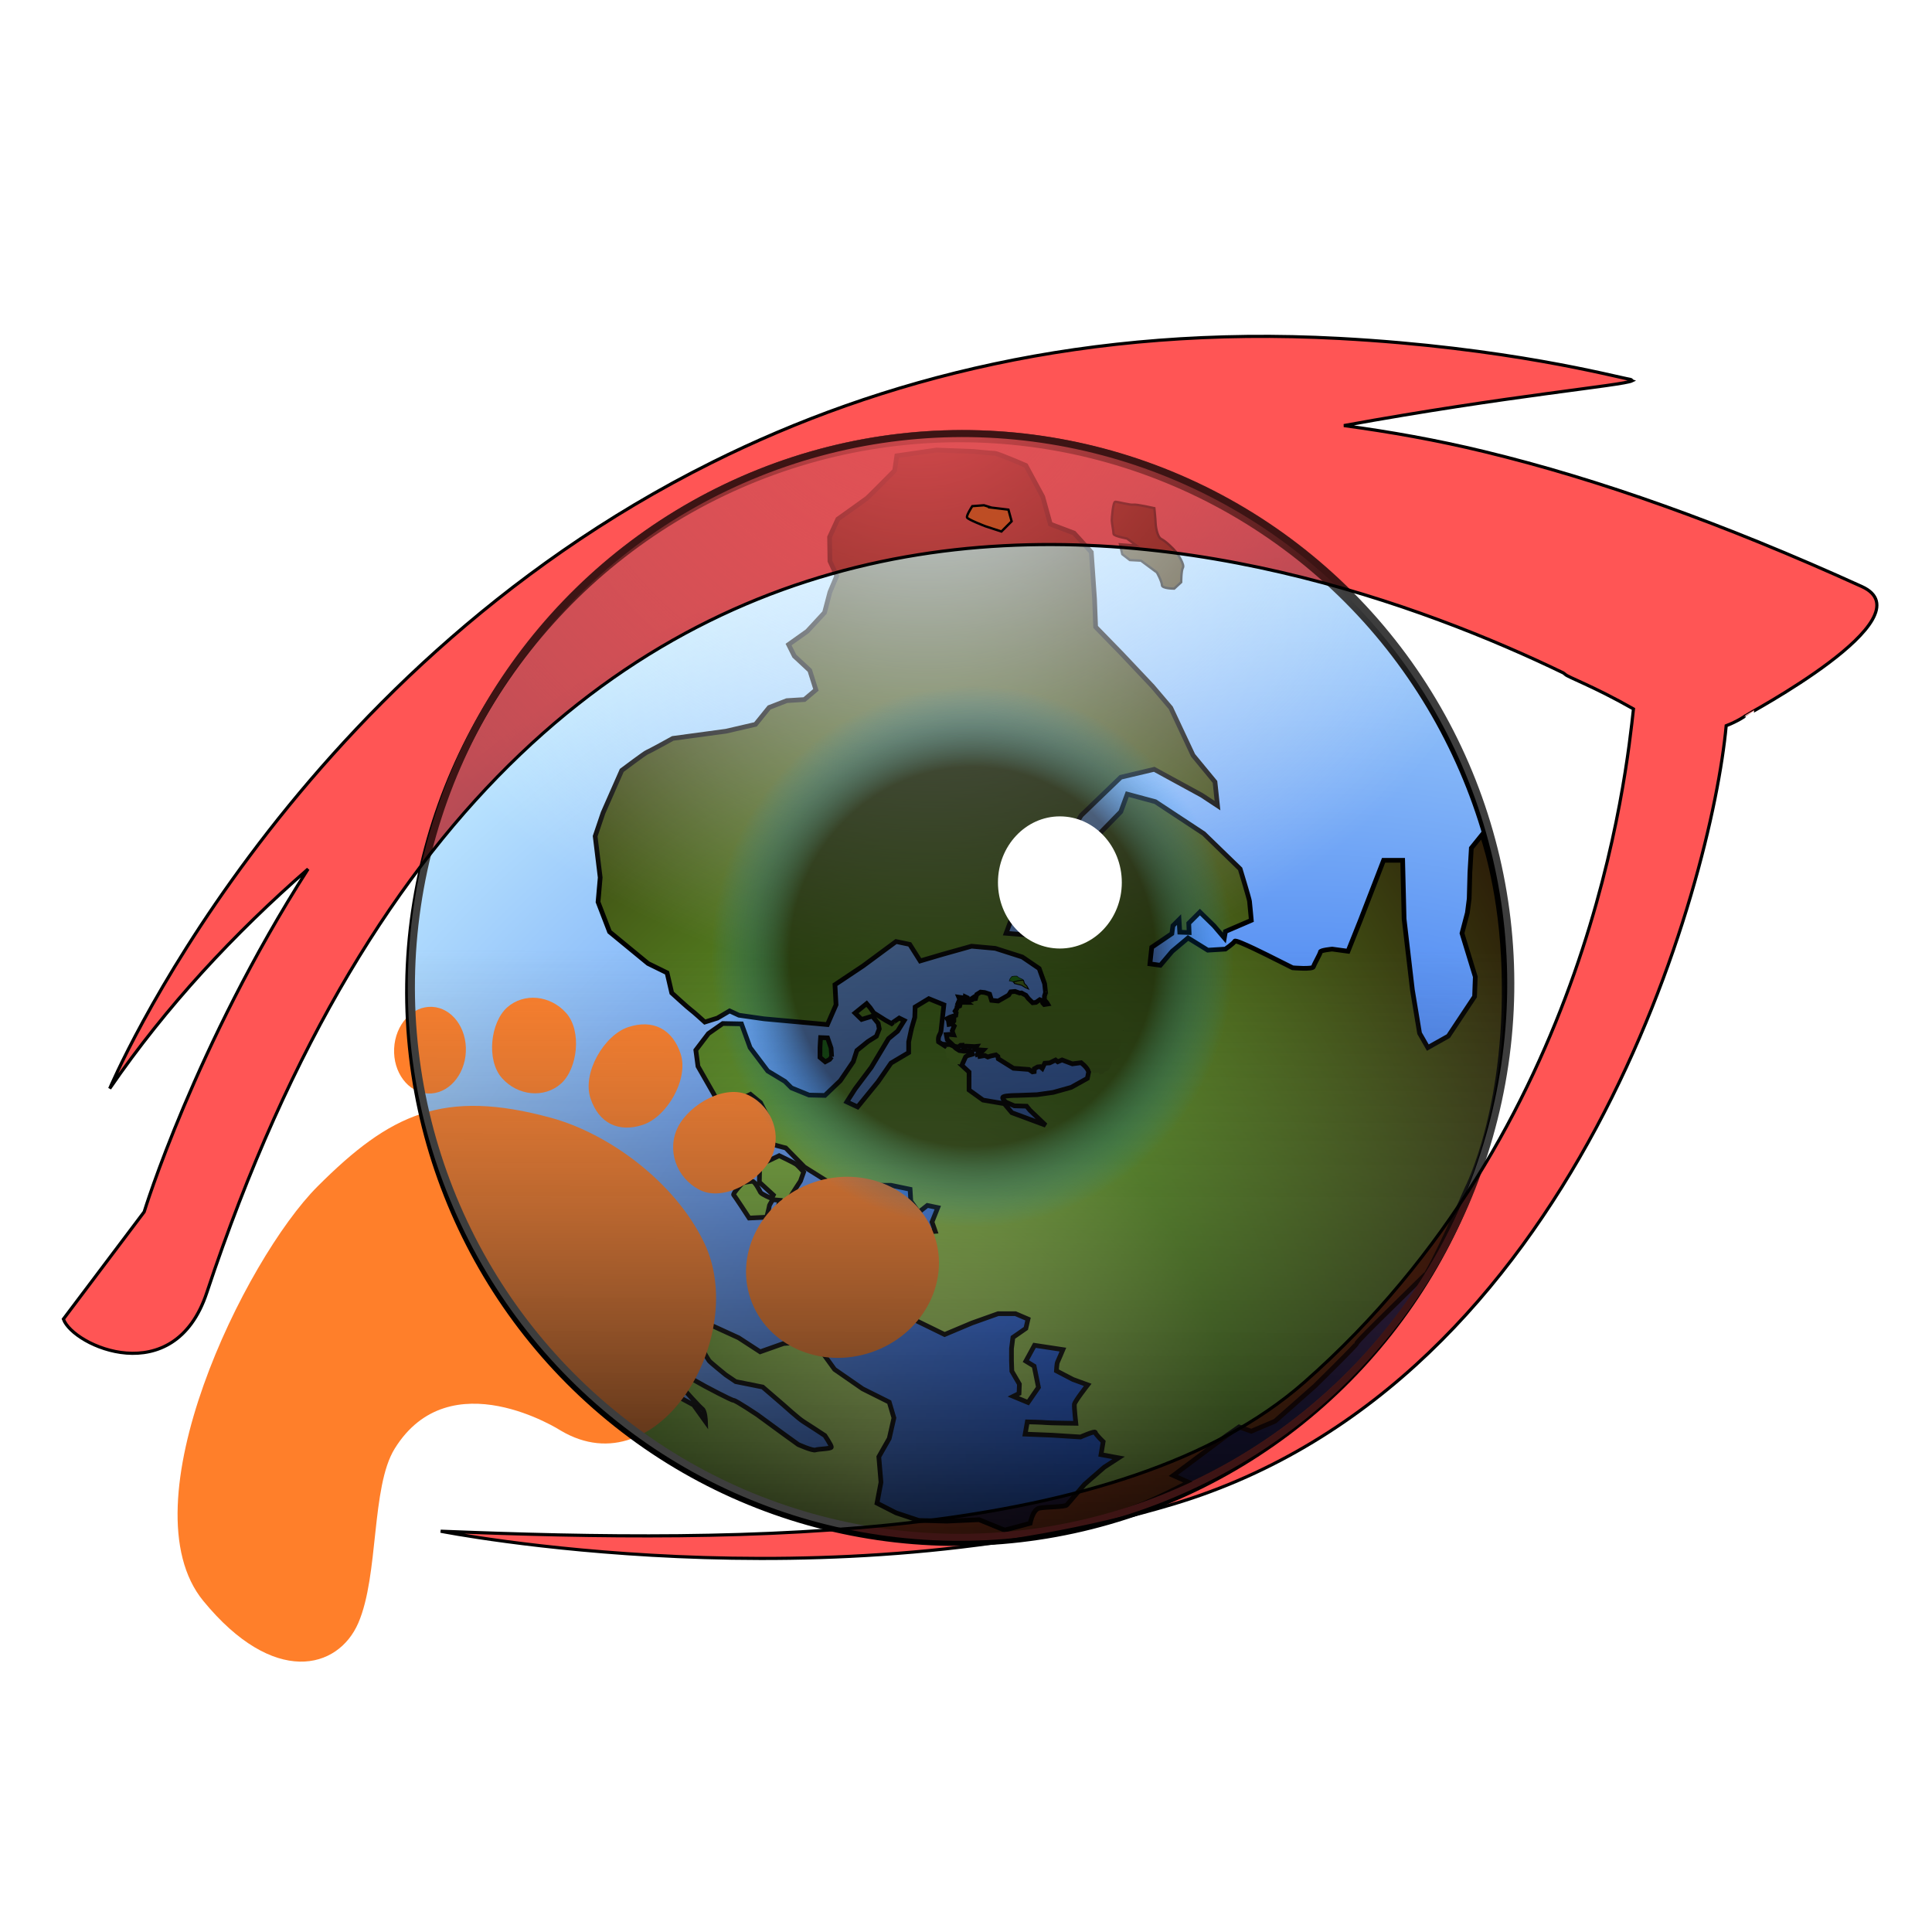 <?xml version="1.0" encoding="UTF-8" standalone="no"?>
<svg
   xmlns:dc="http://purl.org/dc/elements/1.1/"
   xmlns:cc="http://creativecommons.org/ns#"
   xmlns:rdf="http://www.w3.org/1999/02/22-rdf-syntax-ns#"
   xmlns:svg="http://www.w3.org/2000/svg"
   xmlns="http://www.w3.org/2000/svg"
   version="1.1"
   id="svg2"
   viewBox="0 0 256 256"
   height="256"
   width="256">
  <defs
     id="defs4">
    <filter
       style="color-interpolation-filters:sRGB"
       id="filter6611"
       height="1.311"
       width="1.366"
       y="-0.156"
       x="-0.183">
      <feGaussianBlur
         id="feGaussianBlur6613"
         stdDeviation="3.603" />
    </filter>
    <radialGradient
       id="radialGradient3150"
       gradientUnits="userSpaceOnUse"
       cy="117"
       cx="612.52"
       gradientTransform="matrix(-0.678,-1.641,1.962,-0.819,828.32,1315.7)"
       r="117.98">
      <stop
         id="stop3781"
         style="stop-color:#0046e8"
         offset="0" />
      <stop
         id="stop3783"
         style="stop-color:#bee7ff"
         offset="1" />
    </radialGradient>
    <linearGradient
       id="linearGradient3154"
       y2="118.83"
       gradientUnits="userSpaceOnUse"
       x2="567.47"
       y1="247"
       x1="586.13">
      <stop
         id="stop20975"
         style="stop-color:#000000;stop-opacity:.804"
         offset="0" />
      <stop
         id="stop20973"
         style="stop-color:#646464;stop-opacity:0"
         offset="1" />
    </linearGradient>
    <radialGradient
       id="radialGradient3156"
       gradientUnits="userSpaceOnUse"
       cy="47.956"
       cx="654.58"
       gradientTransform="matrix(-0.435,1.063,-1.104,-0.466,876.34,-680.65)"
       r="117.98">
      <stop
         id="stop13197"
         style="stop-color:#e2f2ff"
         offset="0" />
      <stop
         id="stop13199"
         style="stop-color:#ffffff;stop-opacity:0"
         offset="1" />
    </radialGradient>
    <radialGradient
       id="radialGradient3158"
       gradientUnits="userSpaceOnUse"
       cy="352"
       cx="348"
       r="322.95">
      <stop
         id="stop7984"
         style="stop-color:black"
         offset="0" />
      <stop
         id="stop7990"
         style="stop-color:black"
         offset="0.7" />
      <stop
         id="stop7986"
         style="stop-color:#0093ff;stop-opacity:0"
         offset="1" />
    </radialGradient>
    <radialGradient
       id="radialGradient3195"
       gradientUnits="userSpaceOnUse"
       cy="65.548"
       cx="551.77"
       gradientTransform="matrix(-0.09,-3.526,-2.501,0.064,677.268,2520.09)"
       r="104.76">
      <stop
         id="stop13174"
         style="stop-color:#d7fd7f"
         offset="0" />
      <stop
         id="stop13178"
         style="stop-color:#5c9524"
         offset=".417" />
      <stop
         id="stop13176"
         style="stop-color:#281306"
         offset="1" />
    </radialGradient>
    <filter
       id="filter5128"
       style="color-interpolation-filters:sRGB">
      <feGaussianBlur
         id="feGaussianBlur5130"
         result="result10"
         stdDeviation="3" />
      <feBlend
         id="feBlend5132"
         in="result10"
         mode="multiply"
         result="result5"
         in2="SourceGraphic" />
      <feComposite
         id="feComposite5134"
         operator="over"
         result="fbSourceGraphic"
         in="result5"
         in2="SourceGraphic" />
      <feGaussianBlur
         id="feGaussianBlur5136"
         stdDeviation="5"
         result="result9" />
      <feSpecularLighting
         id="feSpecularLighting5138"
         specularExponent="45"
         specularConstant="2.2"
         surfaceScale="1"
         lighting-color="#ffffff"
         result="result1"
         in="result9">
        <fePointLight
           id="fePointLight5140"
           z="20000"
           y="-10000"
           x="-5000" />
      </feSpecularLighting>
      <feComposite
         id="feComposite5142"
         operator="in"
         result="result2"
         in="result1"
         in2="fbSourceGraphic" />
      <feComposite
         k4="0"
         k1="0"
         id="feComposite5144"
         in2="fbSourceGraphic"
         k3="0.8"
         k2="2"
         operator="arithmetic"
         result="result4"
         in="result2" />
      <feBlend
         id="feBlend5146"
         mode="multiply"
         in2="result4"
         in="result4" />
    </filter>
  </defs>
  <g
     transform="translate(0,-796.362)"
     id="layer1">
    <g
       id="layer1-4"
       transform="translate(-121.385,84.831)">
      <g
         transform="matrix(0.394,0,0,0.394,60.254,683.254)"
         id="g5406">
        <ellipse
           transform="matrix(1.55,0.226,-0.226,1.531,-374.53,78.059)"
           style="fill:url(#radialGradient3150);stroke:#7d7d7d;stroke-width:0.1"
           id="path7332"
           cx="568.752"
           cy="127.613"
           rx="117.921"
           ry="119.907" />
        <path
           id="path5334"
           style="fill:url(#radialGradient3195);fill-rule:evenodd;stroke:#000000;stroke-width:1.58"
           d="m 331.748,519.24 5.301,-0.227 4.111,-2.056 2.055,-0.846 1.209,-3.748 0.967,-2.781 2.539,3.627 4.353,3.869 0,4.111 c 0,0 3.144,0.484 3.265,-0.121 0.121,-0.605 1.693,-4.958 2.297,-5.683 0.605,-0.726 3.265,-2.902 3.265,-2.902 l 3.627,2.539 1.33,4.111 -3.869,2.902 -1.693,2.176 4.957,-3.023 4.232,-3.265 c 0,0 0.846,1.572 0.484,2.056 -0.363,0.484 -2.539,3.265 -2.539,3.265 l 1.693,2.297 3.748,1.451 5.441,5.079 0.605,5.562 5.078,4.353 4.232,2.297 3.99,5.562 c 0,0 -0.121,-3.507 -1.088,-4.232 -0.967,-0.726 -5.925,-6.288 -5.925,-6.288 l -0.242,-5.32 7.134,3.99 c 0,0 8.826,4.716 9.552,4.716 0.725,0 7.98,4.837 7.98,4.837 l 8.585,6.288 5.199,3.748 c 0,0 4.836,2.176 5.804,1.814 0.967,-0.363 5.32,-0.363 5.32,-0.967 0,-0.605 -2.176,-3.869 -2.176,-3.869 0,0 -5.683,-3.748 -7.255,-4.716 -1.572,-0.967 -6.65,-5.562 -6.65,-5.562 l -7.013,-6.046 -9.068,-1.814 -3.385,-2.297 c 0,0 -5.078,-4.111 -5.562,-4.716 -0.484,-0.605 -3.265,-5.562 -3.265,-5.562 0,0 -2.781,-3.023 -3.023,-3.627 -0.242,-0.605 0.605,-4.232 0.605,-4.232 l 5.562,1.088 10.036,4.595 7.255,4.716 7.859,-2.781 6.408,-0.484 3.748,-0.484 7.013,9.673 9.431,6.53 8.947,4.474 1.572,5.32 -1.572,6.892 -3.506,6.167 0.725,8.585 -1.33,7.013 6.408,3.265 7.617,2.539 9.431,0.242 10.882,-0.484 8.585,3.507 8.585,-2.297 c 0,0 0.846,-4.595 3.023,-5.079 2.176,-0.484 8.706,-0.363 9.31,-1.088 0.605,-0.726 5.925,-6.892 5.925,-6.892 l 6.65,-5.804 4.836,-3.144 -5.925,-1.088 0.725,-4.353 c 0,0 -2.66,-2.539 -2.66,-3.144 0,-0.605 -4.957,1.572 -4.957,1.572 l -9.552,-0.605 -9.068,-0.363 0.725,-4.111 c 0,0 5.32,0.121 6.167,0.242 0.846,0.121 10.157,0.242 10.157,0.242 0,0 -0.605,-5.441 -0.484,-6.409 0.121,-0.967 4.474,-6.53 4.474,-6.53 l -4.957,-1.814 -5.562,-2.902 c 0,0 0.121,-2.418 0.363,-2.902 0.242,-0.484 1.814,-4.232 1.814,-4.232 l -9.552,-1.451 -2.902,5.32 2.781,1.693 1.451,7.134 -3.506,5.079 -4.957,-2.056 1.935,-0.967 0.121,-3.144 -2.539,-4.353 -0.121,-3.507 0,-4.111 0.484,-3.748 4.353,-3.023 0.725,-3.144 -4.232,-1.814 -5.804,0 -8.826,3.144 -9.189,3.869 -10.157,-4.958 -2.297,-4.353 -6.167,-7.255 -7.013,-6.167 -5.32,-3.869 -1.814,-3.144 0.725,-3.748 -1.33,-3.99 2.539,-0.726 3.506,3.627 2.418,1.693 -0.363,-4.958 1.572,-6.65 3.627,-0.605 3.869,3.144 -1.693,4.958 3.99,1.935 -0.725,4.111 -0.121,3.99 4.353,3.507 4.836,5.32 1.935,-1.451 -4.353,-5.32 -1.572,-4.111 c 0,0 2.176,-4.958 2.66,-5.199 0.484,-0.242 3.748,-0.484 3.748,-0.484 l -1.088,-3.144 1.935,-4.837 -3.506,-0.726 -2.902,2.297 -2.66,-3.748 -0.242,-3.99 -6.408,-1.33 -10.64,0 c 0,0 -2.055,4.958 -2.902,4.111 -0.846,-0.846 -7.497,-5.199 -7.497,-5.199 l -8.101,-5.079 -6.287,-6.409 c 0,0 -5.804,-1.33 -5.804,-2.056 0,-0.726 -0.363,-8.585 -0.363,-8.585 l -2.297,-4.595 -3.385,-2.781 -5.199,2.539 -5.441,0.726 -1.693,-3.386 -5.32,-9.311 -0.725,-5.441 4.232,-5.562 4.836,-3.386 6.287,0.121 2.902,7.981 5.925,7.86 5.804,3.507 2.176,2.176 5.925,2.418 5.32,0.121 5.199,-4.958 4.353,-6.409 1.209,-3.748 3.748,-3.023 2.815,-1.766 0.966,-2.466 -0.359,-1.846 -1.957,-2.451 -3.624,1.111 -2.209,-2.147 3.899,-3.16 1.163,1.347 1.206,1.742 4.006,2.516 2.049,1.134 c 0.845,-0.629 -1.699,1.002 2.536,-1.886 l 1.69,0.833 -2.232,3.569 -3.055,2.503 -5.804,9.673 -5.441,7.255 -2.781,4.353 3.627,1.693 6.892,-8.464 4.353,-6.288 5.925,-3.507 0,-3.627 0.967,-4.474 1.088,-3.748 0.121,-3.507 4.595,-2.781 5.078,2.056 -0.998,8.948 c -0.272,1.169 -1.087,1.523 -0.816,3.507 l 5.683,3.627 1.451,3.627 3.144,2.902 0,6.046 4.715,3.386 7.134,1.209 2.539,3.023 8.464,3.144 2.902,1.088 -5.32,-5.079 -1.088,-1.33 -4.111,-0.121 -2.781,-1.209 c 0,0 -1.693,-1.33 -0.967,-1.814 0.725,-0.484 4.716,-0.484 4.716,-0.484 l 6.65,-0.242 5.47,-0.781 6.023,-1.69 5.448,-3.03 0.611,-3.17 2.64,-4.026 7.699,-8.824 c 0,0 -9.755,-4.961 -10.118,-5.566 -0.363,-0.605 -14.679,-5.258 -14.679,-5.258 l -0.536,-4.974 -1.833,-5.124 -5.683,-3.869 -9.068,-2.902 -7.98,-0.725 -9.915,2.781 -7.376,2.176 -3.506,-5.562 -4.595,-0.967 -11.124,8.222 -9.431,6.288 0.363,6.771 -2.902,6.651 -21.28,-1.935 -8.464,-1.209 -3.144,-1.451 -4.111,2.418 -4.232,1.33 c 0,0 -3.99,-3.627 -4.715,-4.111 -0.725,-0.484 -6.408,-5.683 -6.408,-5.683 l -1.572,-6.771 -6.408,-3.144 -12.938,-10.641 -3.869,-10.036 0.725,-8.222 -1.693,-13.905 2.66,-7.86 6.287,-14.268 c 0,0 7.859,-5.925 8.585,-6.167 0.725,-0.242 8.585,-4.595 8.585,-4.595 l 17.895,-2.418 9.915,-2.297 4.595,-5.683 5.925,-2.297 5.925,-0.363 3.869,-3.265 -2.055,-6.529 -5.199,-4.837 -1.935,-3.869 6.287,-4.474 5.804,-6.288 1.814,-6.892 2.297,-5.441 -2.297,-4.958 -0.121,-8.101 2.781,-6.046 c 0,0 9.189,-6.529 9.794,-7.013 0.605,-0.484 9.31,-9.311 9.31,-9.311 l 0.725,-4.958 13.3,-1.935 12.575,0.484 c 0,0 5.925,0.605 7.013,0.605 1.088,0 10.519,4.111 10.519,4.111 l 5.683,10.52 2.539,9.19 7.98,3.023 5.804,6.409 1.088,15.719 0.363,9.432 8.826,9.069 10.277,10.883 6.167,7.255 7.497,15.961 7.376,8.948 0.846,7.981 -5.32,-3.507 -15.96,-8.706 -11.245,2.66 -13.3,12.817 -7.98,12.696 -10.519,13.906 -5.199,8.827 -1.572,4.232 6.167,0.484 4.353,-6.288 c 0,0 5.562,-6.167 5.562,-6.651 0,-0.484 6.046,-8.827 6.287,-9.553 0.242,-0.726 6.65,-9.069 6.65,-9.069 l 9.552,-9.794 2.176,-5.925 9.431,2.539 16.323,10.762 12.212,11.85 c 0,0 3.023,9.915 3.144,10.883 0.121,0.967 0.605,6.409 0.605,6.409 l -8.706,3.748 -0.363,2.176 -3.506,-4.111 -4.715,-4.595 -3.748,3.748 0.121,3.144 -3.144,-0.121 -0.242,-4.232 -2.055,2.056 -0.363,2.66 -6.771,4.595 -0.605,5.562 3.506,0.484 3.99,-4.716 5.32,-4.474 6.65,4.111 5.925,-0.363 c 0,0 2.781,-1.935 3.144,-2.66 0.363,-0.725 12.938,5.683 12.938,5.683 l 6.529,3.265 c 0,0 6.771,0.605 7.013,-0.363 0.242,-0.967 2.297,-4.353 2.297,-4.958 0,-0.605 3.99,-0.967 3.99,-0.967 l 5.32,0.725 4.111,-10.278 7.859,-20.314 6.408,0 0.484,19.71 2.781,23.821 2.418,14.631 2.781,4.837 6.892,-3.869 8.826,-13.301 0.242,-6.65 -4.474,-14.631 1.814,-6.892 0.605,-4.716 0.242,-8.827 0.484,-8.222 3.606,-4.474 c 0,0 5.925,16.213 7.176,41.323 2.456,49.267 -12.234,77.581 -12.234,77.581 -10.538,24.256 -14.574,30.472 -13.901,28.867 l -15.722,15.468 c 0,0 -7.497,7.376 -7.497,7.86 0,0.484 -14.026,14.268 -14.026,14.268 l -13.421,11.85 -7.98,3.386 -4.111,-1.451 -4.353,3.023 -5.103,3.834 -12.671,9.467 5.181,2.312 c 0,0 -12.235,6.312 -18.159,8.368 -5.925,2.056 -13.427,5.254 -28.262,8.027 -14.341,2.681 -27.806,2.694 -35.57,2.833 l -14.045,-0.78 c 0,0 -12.817,-1.626 -18.398,-2.769 0,0 -2.451,-0.404 -14.502,-3.543 -12.254,-3.719 -20.06,-6.961 -20.06,-6.961 -13.824,-6.449 -16.639,-7.923 -21.009,-10.498 -7.617,-4.488 -14.75,-9.444 -14.75,-9.444 0,0 -5.364,-3.737 -12.237,-9.506 -2.908,-2.441 -8.99,-7.851 -8.99,-7.851 l -10.074,-10.681 -6.429,-7.531 -0.678,-0.721 z" />
        <path
           style="fill:#54801f;fill-rule:evenodd"
           d="m 483.313,426.887 2.449,-0.396 0.987,0.483 0.913,-0.308 1.807,-0.399 0.674,0.534 0.126,0.783 5.112,3.19 5.197,0.392 1.202,0.823 0.573,-0.093 0.057,-0.973 1.079,-0.603 0.894,-0.091 0.683,0.586 0.842,-1.743 1.641,-0.105 1.984,-0.963 0.735,0.577 1.453,-0.61 3.473,1.313 2.692,-0.221 3.734,2.931 0.772,0.143 0.622,0.542 1.616,-0.261 0.378,0.689 1.042,-0.168 0.82,-0.882 0.886,-0.143 0.945,-1.438 0.6,-1.918 2.732,-1.298 -0.029,-1.173 -0.212,-0.983 -0.441,-0.411 0.52,-1.423 1.076,-4.94 1.367,-0.81 0.657,-1.231 -0.203,-0.931 -1.345,-0.051 -0.646,0.64 0.132,-2 -20.642,-7.667 -3.046,0.096 -0.601,0.356 -0.678,0.11 -0.264,-0.975 -0.804,-0.673 -0.61,0.527 -0.464,0.771 -0.007,1.286 0.785,0.891 0.293,0.488 -1.147,0.185 -0.518,-0.559 -0.17,-0.722 -0.805,-0.352 -1.298,0.906 -1.103,0.125 -1.459,-1.424 -0.819,-1.099 -0.874,-0.448 -0.588,-0.333 -0.634,0.049 -1.533,-0.555 -1.476,0.131 -0.683,1.074 -0.879,0.517 -2.646,1.499 -2.229,-0.229 -0.657,-2.089 -1.637,-0.539 -1.414,-0.146 -1.263,0.793 -0.415,1.406 -0.313,0.051 -0.345,-0.48 -0.531,0.354 -0.133,0.503 -0.782,0.126 -0.493,-0.402 -0.119,-0.409 -0.753,-0.36 -0.091,0.764 -0.874,-0.448 -1.205,-0.18 0.257,0.601 0.926,0.439 0.876,0.126 0.735,0.577 -1.606,-0.008 -1.214,-0.232 -0.272,0.633 0.709,0.421 -0.098,0.391 -0.904,0.36 -0.072,0.547 -0.56,0.84 0.353,0.532 -0.126,0.877 -1.121,0.342 -0.913,0.308 -0.888,0.465 0.405,0.524 0.227,1.409 0.365,-0.059 0.499,-0.884 0.081,-0.495 0.694,-0.005 -10e-4,0.322 -0.489,0.615 0.101,0.626 0.501,0.455 -0.272,0.633 -0.387,0.919 0.161,0.67 0.274,0.705 -1.492,-0.134 -0.951,0.073 0.329,1.714 2.267,2.124 0.893,0.231 0.503,0.133 0.81,-0.613 0.69,-0.031 0.256,0.762 0.564,0.017 0.406,-0.467 2.75,0.144 0.712,-0.062 -0.319,0.507 -0.289,0.529 1.952,0.166 0.92,0.066 -0.637,0.692 -1.051,0.116 -0.364,0.728 0.24,0.657 -0.104,0.017 10e-5,-3.2e-4 z"
           id="path3304" />
        <path
           style="fill:#629a28;fill-rule:evenodd"
           d="m 482.533,427.011 -0.368,-0.958 -0.572,-0.229 -1.893,0.199 -1.587,-0.225 -1.194,-0.771 -0.985,-0.805 -0.954,-0.5 c -0.602,-0.527 -1.708,-1.37 -1.806,-1.582 l 0.002,1.564 1.153,0.188 -0.516,-0.239 -0.536,0.677 -0.454,0.502 0.403,0.845 0.311,1.931 0.755,0.039 0.245,1.192 -0.427,0.337 0.561,0.498 1.967,0.592 0.698,-0.648 1.802,0.565 0.143,-0.773 0.299,-0.798 0.637,-0.692 0.575,-0.414 1.738,-0.495 3e-5,-7e-4 z"
           id="path4275" />
        <path
           id="path7340"
           style="fill:#97c750;fill-rule:evenodd;stroke:#000000;stroke-width:1.58"
           d="m 421.808,514.55 c 0,0 5.196,-1.079 5.49,-1.471 0.294,-0.392 2.157,-2.157 2.157,-2.647 0,-0.49 -1.177,-4.314 -1.177,-4.314 l -3.725,-1.471 -4.412,0.588 -2.745,5.785 2.059,2.745 2.353,0.784 z" />
        <path
           id="path7344"
           style="fill:#78ad39;fill-rule:evenodd;stroke:#000000;stroke-width:1.58"
           d="m 421.908,487.88 c 0,0 0.294,-5.589 0.294,-6.079 0,-0.49 -1.863,-6.373 -1.274,-7.451 0.588,-1.079 3.431,-5.392 3.431,-5.392 l 1.078,-3.039 c 0,0 -1.667,-1.863 -2.353,-2.451 -0.686,-0.588 -5.882,-3.039 -5.882,-3.039 l -6.569,3.137 -0.098,5.785 4.706,4.314 -0.588,1.177 c 0,0 -3.431,-1.471 -3.725,-2.059 -0.294,-0.588 -1.863,-3.726 -2.745,-3.726 -0.882,0 -3.235,0.49 -3.235,0.49 0,0 -3.529,3.628 -3.039,4.118 0.49,0.49 5.196,7.745 5.196,7.745 l 5.882,-0.294 c 0,0 0.882,-3.333 0.882,-3.726 0,-0.392 1.177,-2.157 1.177,-2.157 l 2.353,0.196 c 0,0 -1.078,4.118 -0.98,4.706 0.098,0.588 -0.98,5.981 -0.98,5.981 l 1.863,3.922 3.529,-0.882 1.078,-1.275 z" />
        <path
           id="path7346"
           style="fill:#578821;fill-rule:evenodd;stroke:#000000;stroke-width:1.58"
           d="m 354.748,509.06 0.196,-4.902 c 0,0 -2.647,-0.98 -2.647,-1.373 0,-0.392 0.392,-4.216 0.392,-4.216 l -3.137,-4.608 c 0,0 -3.333,0.098 -3.333,0.49 0,0.392 -2.157,4.216 -1.471,4.902 0.686,0.686 1.961,5.098 1.961,5.098 l -1.667,2.059 1.373,2.451 3.333,-0.294 2.353,-0.392 1.961,2.353 0.784,-0.882 -0.098,-0.686 z" />
        <path
           id="path7348"
           style="fill:#21811b;fill-rule:evenodd;stroke:#000000;stroke-width:1.58"
           d="m 434.848,427.19 -0.196,-2.941 -1.177,-3.432 -2.353,-0.098 c 0,0 -0.196,2.843 -0.196,3.333 l 0,3.333 1.765,1.471 1.471,-0.784 0.686,-0.882 z" />
        <path
           id="path5256"
           style="fill:#21811b;fill-rule:evenodd;stroke:#000000;stroke-width:0.158"
           d="m 496.048,402.01 -1.196,-0.333 -0.286,-0.047 0.285,-0.725 0.646,-0.783 0.864,-0.099 0.787,0.005 0.69,0.555 0.976,0.433 0.586,0.452 -0.031,0.081 -1.248,0.386 -0.714,-0.093 -1.359,0.168 z" />
        <path
           style="fill:#537e1f;fill-rule:evenodd;stroke:#000000;stroke-width:0.316"
           d="m 498.698,403.123 -2.348,-0.58 -0.348,-0.547 1.326,-0.321 0.776,-0.156 1.161,-0.104 0.207,0.379 0.171,0.683 0.852,0.882 0.566,1.021 -0.995,-0.427 -1.369,-0.83 z"
           id="path5254" />
        <path
           id="path7336"
           style="fill:#382905;fill-rule:evenodd;stroke:#000000;stroke-width:0.79"
           d="m 544.158,264.24 -5.294,-3.922 -3.725,-0.196 -2.549,-1.961 -0.784,-3.333 5.49,0.392 -3.137,-2.353 c 0,0 -4.51,-0.784 -4.51,-1.569 0,-0.784 -0.588,-3.726 -0.588,-4.51 0,-0.784 0.392,-6.275 1.177,-6.275 0.784,0 5.098,1.177 6.079,0.98 0.98,-0.196 7.059,1.177 7.059,1.177 0,0 0.392,3.922 0.392,4.706 0,0.784 0.392,4.902 1.961,5.687 1.569,0.784 4.118,3.333 4.902,4.314 0.784,0.98 2.941,4.314 2.353,5.294 -0.588,0.98 -0.588,4.902 -0.588,4.902 l -2.353,2.157 c 0,0 -4.118,0 -4.118,-1.177 0,-1.177 -1.765,-4.51 -1.765,-4.314 z" />
        <path
           style="fill:none;stroke:#000000;stroke-width:1.58"
           d="m 506.878,405.341 -0.464,1.419 -0.007,1.286 0.785,0.891 0.293,0.488 -1.147,0.185 -0.518,-0.559 -0.17,-0.722 -0.805,-0.352 -1.298,0.906 -1.103,0.125 -1.459,-1.424 -0.819,-1.099 -0.874,-0.448 -0.588,-0.333 -0.634,0.049 -1.533,-0.555 -1.476,0.131 -0.683,1.074 -0.879,0.517 -2.646,1.499 -2.229,-0.229 -0.657,-2.089 -1.637,-0.539 -1.414,-0.146 -1.263,0.793 -0.415,1.406 -0.313,0.051 -0.345,-0.48 -0.531,0.354 -0.133,0.503 -0.782,0.126 -0.493,-0.402 -0.119,-0.409 -0.753,-0.36 -0.091,0.764 -0.874,-0.448 -1.205,-0.18 0.257,0.601 0.926,0.439 0.876,0.126 0.735,0.577 -1.606,-0.008 -1.214,-0.232 -0.272,0.633 0.709,0.421 -0.098,0.391 -0.904,0.36 -0.072,0.547 -0.56,0.84 0.353,0.532 -0.126,0.877 -1.121,0.342 -0.913,0.308 -0.888,0.465 0.405,0.524 0.227,1.409 0.365,-0.059 0.499,-0.884 0.081,-0.495 0.694,-0.005 -0.001,0.322 -0.489,0.615 0.101,0.626 0.501,0.455 -0.272,0.633 -0.387,0.919 0.161,0.67 0.274,0.705 -1.492,-0.134 -0.951,0.073 0.329,1.714 2.267,2.124 0.893,0.231 0.503,0.133 0.81,-0.613 0.69,-0.031 0.256,0.762 0.564,0.017 0.406,-0.467 2.75,0.144 0.712,-0.062 -0.319,0.507 -0.289,0.529 1.952,0.166 0.92,0.066 -0.637,0.692 -1.051,0.116 -0.364,0.728 0.24,0.657 -0.104,0.017 9e-5,-3.1e-4 2.449,-0.396 0.987,0.483 0.913,-0.308 1.807,-0.399 0.674,0.534 0.126,0.783 5.112,3.19 5.197,0.392 1.202,0.823 0.573,-0.093 0.057,-0.973 1.079,-0.603 0.894,-0.091 0.683,0.586 0.842,-1.743 1.641,-0.105 1.984,-0.963 0.735,0.577 1.453,-0.61 3.473,1.313 2.951,-0.383 c 3.043,2.467 2.363,3.439 2.363,3.439"
           id="path3304-7" />
        <path
           style="fill:none;stroke:#000000;stroke-width:1.58"
           d="m 478.527,430.388 0.299,-0.798 1.073,-2.388 0.575,-0.414 1.738,-0.495 3e-5,-6.9e-4 -0.368,-0.958 -0.572,-0.229 -1.893,0.199 -1.587,-0.225 -1.194,-0.771 -0.756,-0.713 -1.321,-0.569 -1.666,-0.041 0.101,0.626"
           id="path4275-7" />
        <path
           style="fill:#ff7f2a"
           d="m 343.774,552.906 c 33.078,19.571 63.292,-31.844 48.208,-63.177 -9.993,-20.759 -32.38,-36.815 -51.483,-42.023 -36.234,-9.878 -54.122,-1.374 -78.559,23.077 -24.437,24.451 -64.873,107.11 -38.417,139.381 23.663,28.866 45.349,23.113 52.137,7.418 6.971,-16.125 4.267,-45.733 12.218,-58.596 18.58,-30.058 55.899,-6.081 55.899,-6.081 z"
           id="path5208" />
        <path
           style="fill:#ff7f2a"
           d="m 448.234,526.538 c -17.089,5.828 -35.302,-2.235 -40.682,-18.009 -5.38,-15.774 4.112,-33.285 21.201,-39.113 17.089,-5.828 35.302,2.236 40.681,18.01 5.373,15.774 -4.117,33.287 -21.202,39.114 z"
           id="path5210" />
        <path
           style="fill:#ff7f2a"
           d="m 390.465,471.936 c -7.923,-4.03 -11.182,-13.517 -7.279,-21.192 3.903,-7.675 16.003,-14.579 23.926,-10.549 7.923,4.029 11.182,13.517 7.279,21.192 -3.903,7.675 -16.003,14.579 -23.926,10.549 z"
           id="path5212" />
        <path
           style="fill:#ff7f2a"
           d="m 371.317,450.067 c -8.18,2.689 -14.823,-0.561 -17.599,-9.005 -2.776,-8.444 4.565,-21.186 12.746,-23.875 8.18,-2.688 14.822,0.561 17.599,9.005 2.777,8.445 -4.564,21.187 -12.745,23.875 z"
           id="path5214" />
        <path
           style="fill:#ff7f2a"
           d="m 343.808,436.209 c -5.604,4.984 -14.486,4.146 -19.84,-1.873 -5.354,-6.019 -3.857,-18.781 1.747,-23.766 5.604,-4.984 14.486,-4.146 19.84,1.872 5.353,6.019 3.859,18.782 -1.746,23.766 z"
           id="path5216" />
        <path
           style="fill:#ff7f2a"
           d="m 311.819,425.536 c -0.391,8.046 -6.106,14.306 -12.764,13.982 -6.658,-0.324 -11.739,-7.108 -11.348,-15.154 0.391,-8.045 6.106,-14.305 12.764,-13.982 6.658,0.324 11.739,7.108 11.347,15.154 z"
           id="path5218" />
        <g
           transform="matrix(0.507,0,0,0.507,-28.506,216.98)"
           id="g3954">
          <ellipse
             transform="matrix(3.059,0.447,-0.445,3.021,-685.04,-269.08)"
             style="fill:url(#linearGradient3154);stroke:#000000;stroke-width:1.522"
             id="path20954"
             cx="568.752"
             cy="127.613"
             rx="117.921"
             ry="119.907" />
          <g
             id="g3948">
            <a
               transform="matrix(3.118,0,0,3.118,-105.22,-1206.6)"
               id="a22927">
              <ellipse
                 transform="matrix(0.981,0.143,-0.143,0.969,-185.31,299.78)"
                 style="fill:url(#radialGradient3156);stroke:#3d3d3d;stroke-width:1.522"
                 id="path13191"
                 cx="568.752"
                 cy="127.613"
                 rx="117.921"
                 ry="119.907" />
            </a>
          </g>
        </g>
        <g
           transform="translate(27.778,-19.444)"
           id="g3701">
          <circle
             transform="matrix(0.272,0,0,0.282,359.77,313.65)"
             style="opacity:0.512;fill:url(#radialGradient3158);enable-background:new"
             id="path3929"
             cx="348.003"
             cy="351.997"
             r="322.947" />
          <ellipse
             transform="matrix(0.882,0,0,0.8,149.4,133.43)"
             style="fill:#ffffff;filter:url(#filter6611)"
             id="path6457"
             cx="379.167"
             cy="318.197"
             rx="23.611"
             ry="27.778" />
        </g>
        <path
           style="fill:#bee86d;fill-rule:evenodd;stroke:#000000;stroke-width:0.79"
           d="m 488.61,242.48 5.686,0.686 1.078,3.922 -3.431,3.432 -5.392,-1.765 c 0,0 -5.882,-2.255 -6.176,-2.941 -0.294,-0.686 1.765,-3.824 1.765,-3.824 l 3.922,-0.294 2.549,0.784 z"
           id="path7338" />
        <path
           d="M 394.69,227.25 C 250.2,299.226 192.05,437.86 192.05,437.86 c 19.036,-27.742 41.988,-52.269 66.709,-73.841 -38.053,59.473 -55.119,115.31 -55.119,115.31 l -27.167,36.057 c 3.263,9.105 37.198,24.321 48.224,-8.873 111.91,-336.89 362.82,-253.56 456.24,-208.43 0.108,0.052 0.473,0.41 0.581,0.462 0.92,0.983 9.313,3.878 22.985,11.645 -2.304,20.325 -13.932,141.34 -110.71,226.45 -61.486,54.068 -187.26,54.206 -290.44,50.087 0,0 130.22,25.781 246.5,-9.161 136.06,-40.888 181.01,-209.37 185.83,-261.73 3.706,-1.409 6.553,-3.321 6.482,-3.38 -0.113,-0.094 62.062,-33.013 39.11,-43.44 -46.558,-21.151 -88.202,-35.985 -126.88,-45.35 -16.294,-3.945 -31.865,-6.687 -47.275,-8.774 55.205,-10.07 93.773,-13.468 96.965,-15.058 -0.176,-0.073 -0.188,-0.395 -0.581,-0.462 -5.553,-0.953 -41.506,-10.736 -97.925,-13.782 -84.628,-4.569 -154.35,13.497 -210.89,41.662 z"
           style="fill:#ff5555;fill-rule:evenodd;stroke:#000000;stroke-width:1.062;filter:url(#filter5128)"
           id="path3170" />
      </g>
    </g>
  </g>
</svg>
